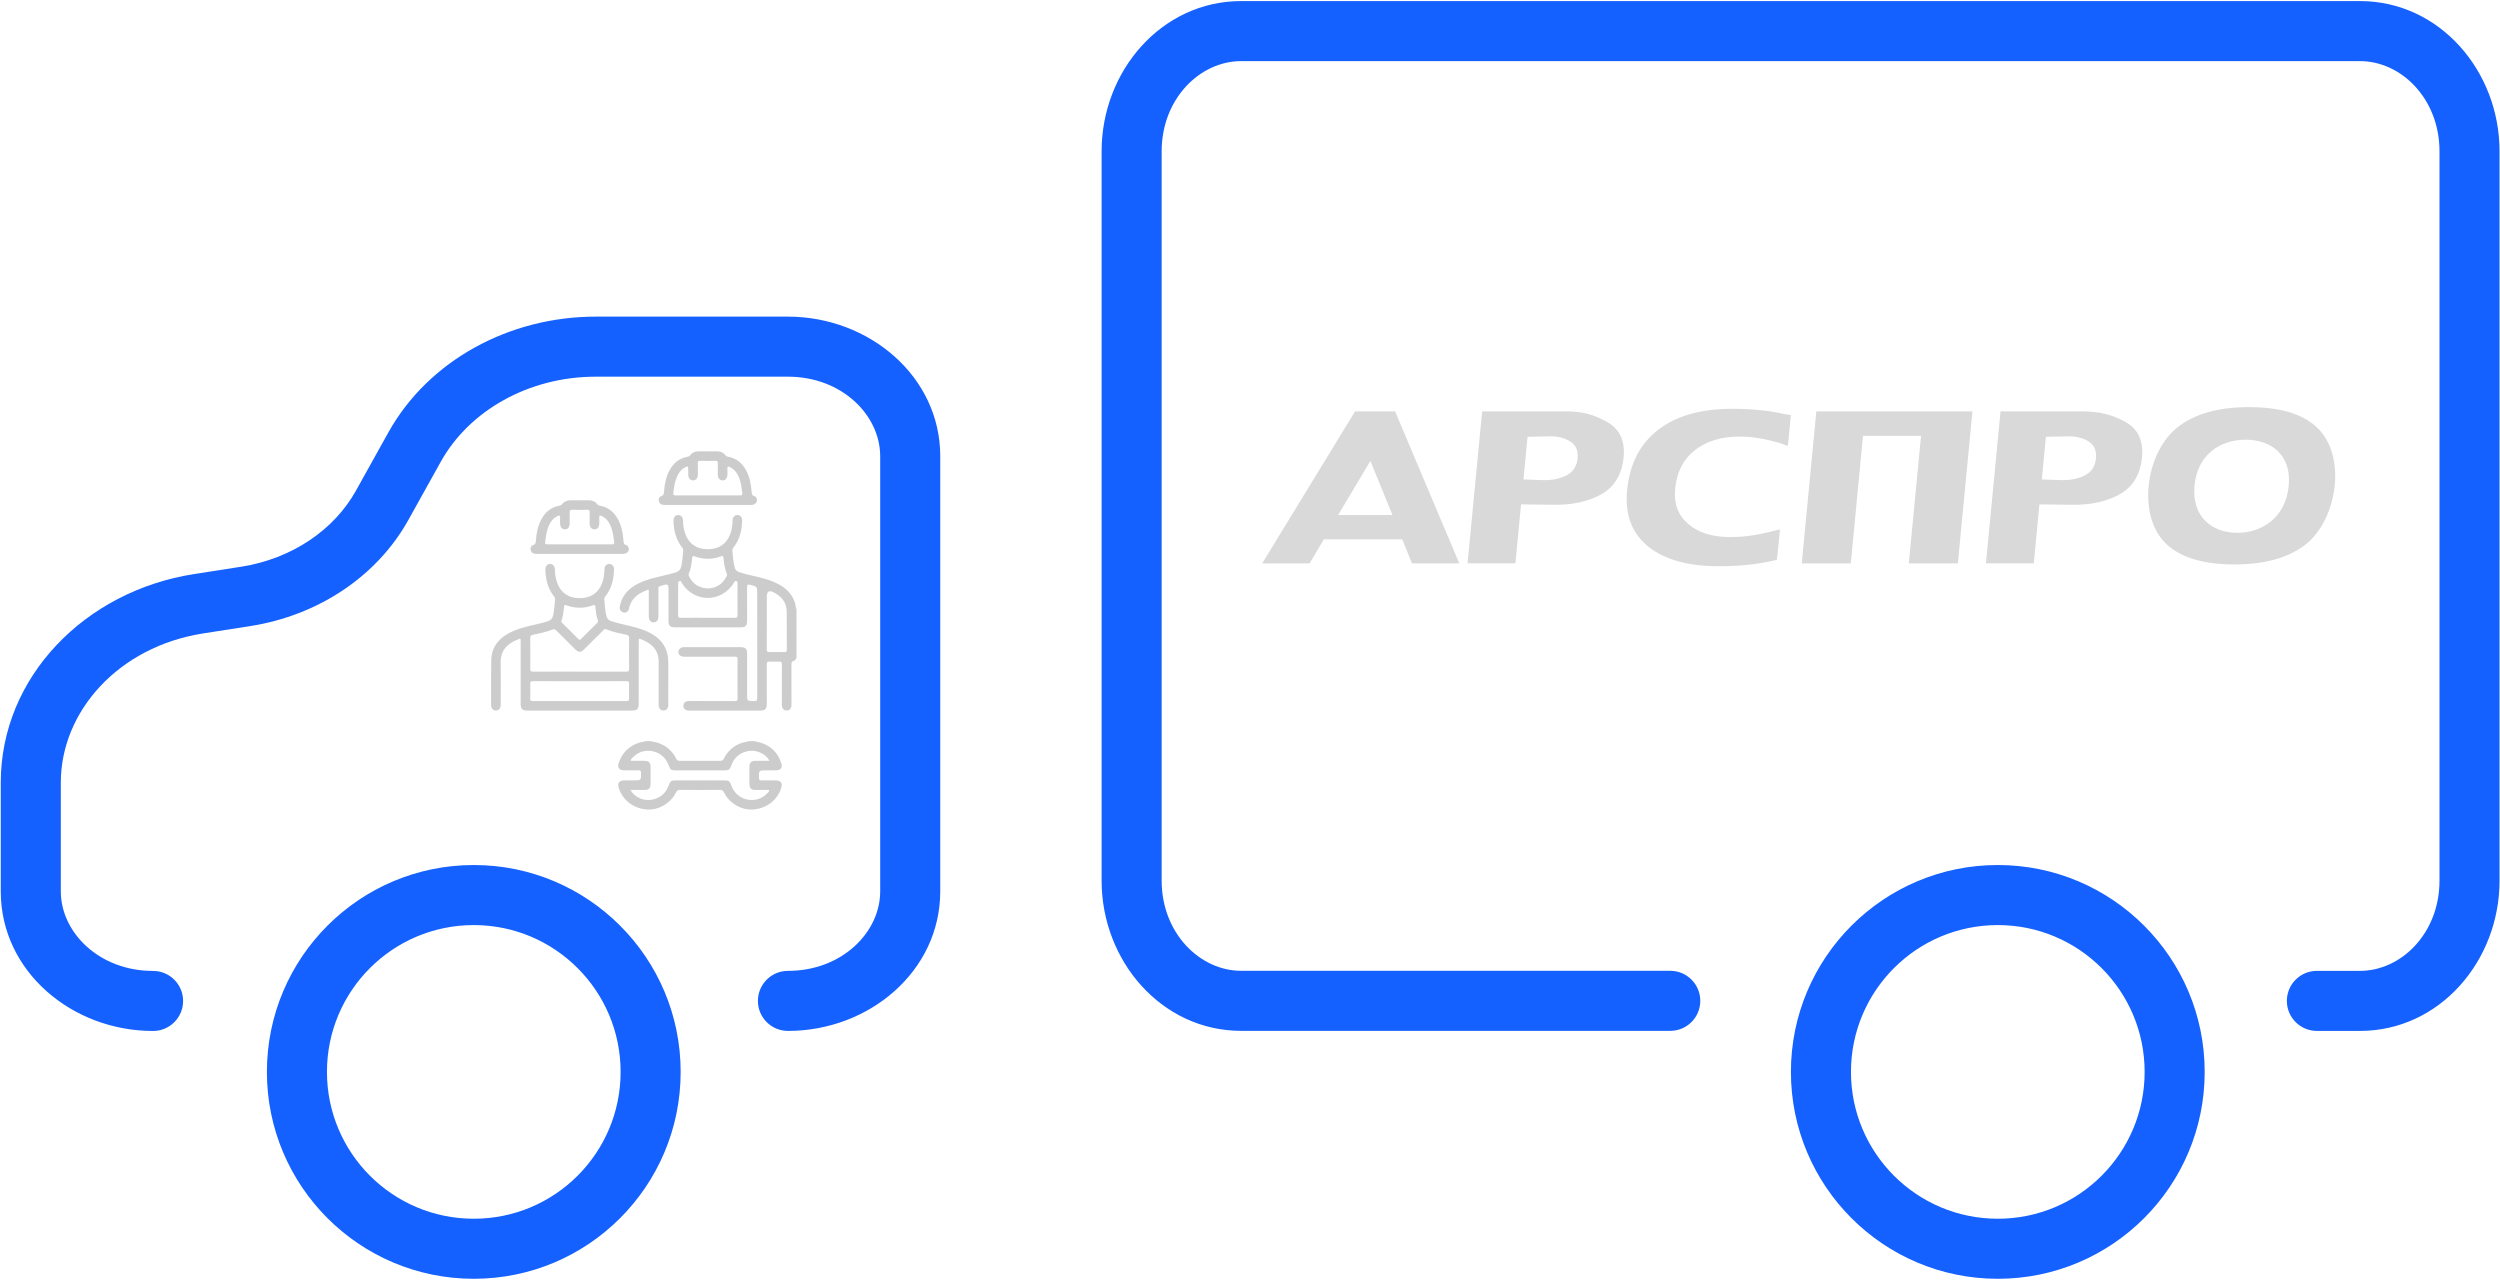 <svg width="1244" height="637" viewBox="0 0 1244 637" fill="none" xmlns="http://www.w3.org/2000/svg">
<path fill-rule="evenodd" clip-rule="evenodd" d="M1213.89 75.27C1213.89 49.17 1194.9 30.413 1174.31 30.413H617.624C597.037 30.413 578.045 49.17 578.045 75.27V438.215C578.045 464.315 597.037 483.072 617.624 483.072H831.12C839.372 483.072 846.061 489.762 846.061 498.014C846.061 506.266 839.372 512.956 831.12 512.956H617.624C577.994 512.956 548.161 478.161 548.161 438.215V75.27C548.161 35.324 577.994 0.529 617.624 0.529H1174.31C1213.94 0.529 1243.77 35.324 1243.77 75.27V438.246C1243.77 478.191 1213.94 512.986 1174.31 512.986H1152.88C1144.63 512.986 1137.94 506.296 1137.94 498.044C1137.94 489.792 1144.63 483.102 1152.88 483.102H1174.31C1194.9 483.102 1213.89 464.345 1213.89 438.246V75.27ZM437.986 227.016C437.986 206.663 419.003 187.436 392.075 187.436H296.469C263.086 187.436 233.481 204.351 219.337 229.749L219.337 229.751L203.191 258.752C187.437 287.05 158.014 306.306 124.569 311.533L124.562 311.534L101.144 315.184C58.934 321.76 30.262 354.014 30.262 389.418V443.552C30.262 463.905 49.244 483.132 76.172 483.132C84.425 483.132 91.114 489.822 91.114 498.074C91.114 506.326 84.425 513.015 76.172 513.015C35.917 513.015 0.378 483.416 0.378 443.552V389.418C0.378 336.958 42.207 294.122 96.543 285.657L119.954 282.008C145.232 278.057 166.238 263.692 177.081 244.216L193.227 215.213L193.228 215.212C213.202 179.344 253.435 157.553 296.469 157.553H392.075C432.331 157.553 467.869 187.152 467.869 227.016V443.525C467.869 483.384 432.363 512.988 392.075 512.988C383.823 512.988 377.133 506.298 377.133 498.046C377.133 489.794 383.823 483.104 392.075 483.104C419.026 483.104 437.986 463.882 437.986 443.525V227.016ZM235.753 460.319C276.104 460.319 308.814 493.03 308.814 533.38C308.814 573.731 276.104 606.441 235.753 606.441C195.403 606.441 162.692 573.731 162.692 533.38C162.692 493.03 195.403 460.319 235.753 460.319ZM338.697 533.38C338.697 476.526 292.608 430.436 235.753 430.436C178.899 430.436 132.809 476.526 132.809 533.38C132.809 590.235 178.899 636.325 235.753 636.325C292.608 636.325 338.697 590.235 338.697 533.38ZM1067.17 533.38C1067.17 493.03 1034.46 460.319 994.106 460.319C953.755 460.319 921.045 493.03 921.045 533.38C921.045 573.731 953.755 606.441 994.106 606.441C1034.46 606.441 1067.17 573.731 1067.17 533.38ZM994.106 430.436C1050.96 430.436 1097.05 476.526 1097.05 533.38C1097.05 590.235 1050.96 636.325 994.106 636.325C937.251 636.325 891.161 590.235 891.161 533.38C891.161 476.526 937.251 430.436 994.106 430.436Z" fill="#1561FF"/>
<g opacity="0.15">
<path d="M681.907 229.373L665.854 256.248H679.178H679.556H692.88L681.907 229.373ZM628.059 280.349L674.272 204.723H684.055H684.433H694.215L726.147 280.349H702.604L697.757 268.357H678.453H678.075H658.771L651.659 280.349H628.059Z" fill="black"/>
<path d="M785.01 228.078C784.632 231.864 782.949 234.609 779.901 236.314C778.391 237.181 776.534 237.846 774.385 238.337C772.208 238.828 769.741 239.002 766.954 238.886L758.071 238.568L760.103 217.357L769.77 217.155C772.383 217.01 774.676 217.183 776.65 217.704C778.624 218.195 780.278 218.917 781.614 219.842C784.226 221.605 785.359 224.35 785.01 228.078ZM807.914 227.645C808.697 219.351 805.969 213.456 799.669 209.959C792.819 206.173 787.507 204.699 779.001 204.699H737.519L730.262 280.327H754.065L756.881 250.965L771.831 251.168C777.346 251.312 782.282 250.879 786.577 249.838C790.874 248.798 794.561 247.353 797.608 245.504C803.705 241.689 807.13 235.707 807.914 227.645Z" fill="black"/>
<path d="M885.707 263.442C883.617 263.991 880.975 264.54 878.624 265.118C872.818 266.534 866.983 267.256 861.09 267.256C852.12 267.256 845.125 265.089 840.073 260.725C835.022 256.448 832.846 250.611 833.542 243.271C834.326 234.977 837.577 228.59 843.267 224.082C849.043 219.516 856.504 217.233 865.648 217.233C868.232 217.233 870.844 217.407 873.428 217.782C876.04 218.129 878.624 218.649 881.236 219.285C882.514 219.632 883.53 219.921 884.285 220.094C885.068 220.268 885.707 220.441 886.23 220.643C886.752 220.817 887.274 221.019 887.768 221.221C888.232 221.423 888.842 221.655 889.568 221.915L889.8 220.412L891.135 206.541C890.061 206.367 888.639 206.195 887.797 205.992C885.562 205.501 883.094 205.038 880.395 204.605C877.695 204.258 874.792 203.969 871.715 203.738C868.638 203.536 865.329 203.42 861.845 203.42C846.402 203.42 834.152 206.888 825.153 213.823C816.067 220.817 810.9 230.874 809.651 243.935C808.49 256.015 811.973 265.32 820.102 271.909C828.23 278.469 839.986 281.763 855.343 281.763C862.106 281.763 868.464 281.33 874.444 280.463C877.434 280.029 880.278 279.509 883.007 278.845C883.385 278.758 883.762 278.671 884.139 278.585L884.487 275.897L885.707 263.442Z" fill="black"/>
<path d="M920.96 280.349L927.027 216.889H955.911L949.815 280.349H974.228L981.485 204.723C955.591 204.723 929.697 204.723 903.804 204.723L896.547 280.349H920.96Z" fill="black"/>
<path d="M1042.95 228.078C1042.57 231.864 1040.89 234.609 1037.84 236.314C1036.33 237.181 1034.47 237.846 1032.33 238.337C1030.15 238.828 1027.68 239.002 1024.9 238.886L1016.01 238.568L1018.04 217.357L1027.71 217.155C1030.32 217.01 1032.62 217.183 1034.59 217.704C1036.57 218.195 1038.22 218.917 1039.55 219.842C1042.17 221.605 1043.3 224.35 1042.95 228.078ZM1065.86 227.645C1066.64 219.351 1063.91 213.456 1057.61 209.959C1050.76 206.173 1044.32 204.699 1035.84 204.699H995.46L988.203 280.327H1012.01L1014.82 250.965L1029.77 251.168C1035.29 251.312 1040.22 250.879 1044.52 249.838C1048.82 248.798 1052.5 247.353 1055.55 245.504C1061.65 241.689 1065.1 235.707 1065.86 227.645Z" fill="black"/>
<path d="M1138.87 241.687C1137.44 256.975 1126.15 265.124 1113.35 265.124C1100.63 265.124 1090.56 257.148 1091.98 241.687C1093.41 226.313 1104.58 218.8 1117.47 218.8C1130.1 218.8 1140.32 226.342 1138.87 241.687ZM1152.51 212.327C1145.34 205.824 1134.22 202.588 1119.13 202.588C1104.03 202.588 1092.3 205.824 1083.91 212.327C1067.51 224.811 1062.98 257.264 1078.43 271.135C1085.71 277.637 1096.86 280.874 1111.81 280.874C1126.76 280.874 1138.52 277.637 1147.02 271.135C1163.28 258.621 1168.04 226.14 1152.51 212.327Z" fill="black"/>
</g>
<g opacity="0.2">
<path d="M321.032 368.776C320.218 369.261 319.259 369.163 318.384 369.435C313.021 371.11 309.458 374.574 307.797 379.914C307.161 381.958 308.178 383.295 310.358 383.325C312.809 383.359 315.26 383.365 317.711 383.319C318.593 383.304 318.949 383.499 318.971 384.479C319.047 388.324 319.087 388.324 315.223 388.324C313.589 388.324 311.955 388.296 310.321 388.33C308.162 388.376 307.21 389.706 307.809 391.778C309.56 397.854 314.827 402.102 321.44 402.77C327.328 403.365 333.52 399.959 336.291 394.473C336.825 393.414 337.39 393.032 338.591 393.045C345.075 393.112 351.559 393.112 358.043 393.045C359.24 393.032 359.809 393.408 360.343 394.47C363.12 399.969 369.284 403.362 375.19 402.77C381.733 402.114 386.988 397.921 388.782 391.928C389.457 389.667 388.511 388.351 386.159 388.327C383.708 388.303 381.257 388.29 378.806 388.336C377.946 388.351 377.691 388.08 377.663 387.216C377.543 383.328 377.516 383.328 381.364 383.328C382.998 383.328 384.632 383.353 386.266 383.322C388.447 383.283 389.476 381.952 388.828 379.914C386.939 373.972 382.869 370.402 376.748 369.114C376.351 369.032 375.928 369.059 375.596 368.77C374.573 368.776 373.55 368.776 372.531 368.776C372.245 368.876 371.969 369.02 371.674 369.069C366.415 369.935 362.594 372.761 360.196 377.457C359.766 378.3 359.299 378.611 358.344 378.605C351.657 378.562 344.97 378.562 338.287 378.605C337.332 378.611 336.862 378.306 336.438 377.457C334.273 373.103 330.731 370.427 326.013 369.233C325.378 369.072 324.674 369.188 324.097 368.779H321.032V368.776ZM382.854 378.58C380.44 378.58 378.118 378.562 375.792 378.586C373.799 378.608 372.915 379.496 372.902 381.495C372.881 384.284 372.89 387.076 372.899 389.865C372.905 392.257 373.716 393.072 376.103 393.081C378.323 393.09 380.544 393.081 382.823 393.081C382.691 393.933 382.203 394.326 381.797 394.75C376.232 400.579 366.593 398.47 363.894 390.838C363.117 388.638 362.68 388.327 360.34 388.327C352.271 388.327 344.203 388.324 336.137 388.327C334.024 388.327 333.471 388.727 332.783 390.701C331.395 394.696 328.575 397.076 324.45 397.927C320.38 398.766 315.494 396.587 313.786 393.081C316.148 393.081 318.421 393.093 320.697 393.078C322.881 393.063 323.725 392.212 323.738 390.008C323.75 387.268 323.747 384.528 323.738 381.791C323.731 379.401 322.921 378.592 320.528 378.583C318.307 378.574 316.09 378.583 313.82 378.583C313.921 377.775 314.376 377.415 314.738 377.021C320.23 371.058 330.037 373.136 332.746 380.826C333.52 383.023 333.959 383.338 336.3 383.338C344.368 383.338 352.437 383.341 360.503 383.338C362.616 383.338 363.169 382.941 363.857 380.964C365.245 376.969 368.065 374.589 372.19 373.737C376.259 372.898 381.161 375.083 382.857 378.586L382.854 378.58Z" fill="black"/>
<g clip-path="url(#clip0_153_3410)">
<path d="M396.345 303.087C395.869 302.483 396.01 301.723 395.85 301.04C394.76 296.441 391.922 293.219 387.87 290.942C383.183 288.309 377.962 287.299 372.808 286.084C371.024 285.663 369.248 285.211 367.528 284.565C366.499 284.177 365.879 283.487 365.584 282.401C364.822 279.587 364.675 276.701 364.448 273.823C364.398 273.207 364.675 272.77 365.034 272.319C368.155 268.394 369.171 263.799 369.291 258.938C369.328 257.381 368.311 256.286 366.963 256.258C365.624 256.231 364.558 257.293 364.54 258.852C364.512 261.312 364.165 263.704 363.271 265.999C361.413 270.775 357.561 273.295 352.196 273.295C346.824 273.295 342.99 270.775 341.132 265.987C340.3 263.838 339.913 261.599 339.885 259.295C339.864 257.366 338.912 256.219 337.431 256.261C335.948 256.304 335.045 257.491 335.124 259.414C335.321 264.171 336.39 268.651 339.477 272.453C339.864 272.929 339.996 273.411 339.956 273.991C339.768 276.569 339.547 279.142 339.044 281.687C338.712 283.365 337.803 284.357 336.163 284.857C332.554 285.959 328.837 286.633 325.201 287.613C321.549 288.596 317.986 289.816 314.844 292.001C311.523 294.308 309.343 297.387 308.504 301.351C308.225 302.672 308.28 303.905 309.736 304.592C311.189 305.278 312.669 304.54 313.028 302.74C314.036 297.665 317.675 295.245 322.114 293.564C322.252 293.512 322.409 293.506 322.556 293.487C322.602 293.481 322.654 293.509 322.842 293.554C322.842 296.405 322.842 299.288 322.842 302.172C322.842 303.643 322.836 305.117 322.842 306.588C322.854 308.541 323.726 309.688 325.204 309.712C326.687 309.734 327.621 308.574 327.624 306.649C327.633 302.639 327.624 298.629 327.627 294.622C327.627 294.012 327.664 293.402 327.618 292.798C327.569 292.126 327.839 291.842 328.493 291.635C332.655 290.329 332.649 290.311 332.649 294.58C332.649 299.401 332.643 304.223 332.652 309.044C332.658 311.33 333.493 312.163 335.797 312.163C346.728 312.169 357.66 312.169 368.591 312.163C370.962 312.163 371.764 311.336 371.767 308.919C371.773 303.338 371.798 297.753 371.745 292.172C371.733 290.97 372.037 290.71 373.223 291C376.779 291.87 376.789 291.827 376.789 295.526C376.789 312.678 376.773 329.831 376.819 346.984C376.822 348.369 376.604 348.934 375.032 348.87C371.77 348.739 371.767 348.836 371.767 345.593C371.767 338.843 371.767 332.092 371.767 325.342C371.767 322.834 370.981 322.032 368.508 322.028C359.263 322.022 350.018 322.028 340.773 322.028C340.619 322.028 340.466 322.025 340.312 322.028C338.647 322.089 337.526 323.09 337.572 324.473C337.615 325.809 338.687 326.761 340.294 326.774C343.817 326.801 347.343 326.783 350.869 326.783C355.774 326.783 360.676 326.807 365.581 326.764C366.573 326.755 367.021 326.92 367.009 328.064C366.957 334.561 366.954 341.055 367.009 347.552C367.018 348.702 366.561 348.852 365.575 348.845C358.219 348.812 350.863 348.827 343.509 348.83C343 348.83 342.471 348.784 341.983 348.9C340.819 349.178 340.073 349.938 340.045 351.143C340.017 352.422 340.779 353.218 342.008 353.517C342.444 353.624 342.923 353.582 343.38 353.582C354.975 353.582 366.57 353.585 378.165 353.582C380.84 353.582 381.574 352.834 381.574 350.112C381.574 343.615 381.605 337.118 381.546 330.625C381.537 329.471 381.869 329.123 383.005 329.197C384.48 329.291 385.972 329.3 387.447 329.197C388.697 329.108 389.093 329.462 389.081 330.765C389.01 337.21 389.047 343.655 389.05 350.1C389.05 350.606 389.007 351.131 389.121 351.616C389.394 352.773 390.162 353.517 391.372 353.548C392.659 353.582 393.47 352.825 393.765 351.604C393.881 351.122 393.832 350.594 393.832 350.087C393.835 343.643 393.841 337.198 393.826 330.753C393.826 329.911 393.765 329.151 394.886 328.931C395.654 328.778 395.859 327.952 396.348 327.454V303.091L396.345 303.087ZM352.242 307.408C347.748 307.408 343.258 307.375 338.764 307.433C337.671 307.448 337.4 307.106 337.41 306.057C337.459 300.884 337.431 295.712 337.434 290.536C337.434 289.996 337.302 289.417 338.052 289.166C338.905 288.879 338.97 289.609 339.225 290.027C345.362 300.069 359.03 300.036 365.222 289.963C365.461 289.572 365.529 288.934 366.284 289.145C367.015 289.349 366.978 289.896 366.978 290.466C366.972 295.691 366.942 300.915 367.003 306.139C367.015 307.296 366.545 307.436 365.566 307.427C361.124 307.384 356.683 307.408 352.242 307.408ZM381.571 309.032V296.862C381.571 294.248 382.743 293.56 385.088 294.796C388.921 296.813 391.415 299.773 391.467 304.25C391.544 310.588 391.476 316.926 391.513 323.264C391.519 324.177 391.283 324.506 390.318 324.485C387.818 324.421 385.315 324.418 382.818 324.485C381.783 324.512 381.543 324.14 381.552 323.179C381.595 318.464 381.571 313.747 381.571 309.032ZM352.177 292.831C348.012 292.627 344.925 290.735 343.003 287.021C342.748 286.53 342.481 286.011 342.745 285.428C343.869 282.935 344.13 280.25 344.431 277.586C344.538 276.627 344.812 276.542 345.641 276.847C350.024 278.455 354.422 278.458 358.802 276.832C359.496 276.573 359.859 276.478 359.969 277.451C360.277 280.164 360.531 282.901 361.674 285.443C361.935 286.026 361.656 286.545 361.401 287.036C359.472 290.744 356.382 292.636 352.177 292.831Z" fill="black"/>
<path d="M288.51 353.581C297.04 353.581 305.572 353.581 314.102 353.581C317.149 353.581 317.818 352.931 317.818 349.958C317.818 339.757 317.818 329.559 317.818 319.357C317.818 317.594 317.827 317.581 319.443 318.268C323.516 320.001 326.83 322.439 327.588 327.16C327.724 328.005 327.736 328.878 327.739 329.736C327.751 336.535 327.745 343.336 327.748 350.135C327.748 350.59 327.708 351.06 327.797 351.502C328.049 352.738 328.829 353.523 330.11 353.541C331.394 353.559 332.183 352.784 332.475 351.56C332.567 351.173 332.534 350.752 332.534 350.349C332.534 343.498 332.512 336.647 332.543 329.797C332.573 323.056 329.56 318.164 323.596 315.015C319.034 312.607 314.025 311.616 309.071 310.45C307.332 310.041 305.606 309.617 303.929 308.988C302.783 308.558 302.108 307.829 301.794 306.626C301.079 303.855 300.922 301.024 300.698 298.195C300.649 297.581 300.919 297.142 301.278 296.69C304.399 292.769 305.419 288.174 305.542 283.312C305.582 281.75 304.574 280.658 303.223 280.621C301.884 280.584 300.809 281.649 300.79 283.203C300.762 285.662 300.415 288.055 299.525 290.349C297.669 295.125 293.818 297.655 288.455 297.655C283.08 297.655 279.244 295.14 277.386 290.355C276.55 288.207 276.163 285.97 276.136 283.663C276.111 281.729 275.171 280.584 273.694 280.618C272.207 280.651 271.295 281.842 271.375 283.758C271.568 288.512 272.634 292.998 275.721 296.797C276.151 297.325 276.246 297.865 276.197 298.488C276 301.014 275.788 303.535 275.294 306.031C274.962 307.707 274.062 308.701 272.422 309.214C268.816 310.34 265.094 310.981 261.454 311.967C258.051 312.888 254.734 314.02 251.736 315.934C247.15 318.857 244.561 323.016 244.447 328.42C244.288 335.927 244.374 343.44 244.389 350.95C244.392 352.509 245.452 353.577 246.794 353.562C248.188 353.544 249.15 352.445 249.153 350.749C249.168 343.797 249.266 336.843 249.131 329.891C248.993 322.876 253.262 319.931 258.164 317.969C259.006 317.63 259.11 318.021 259.095 318.713C259.071 319.778 259.089 320.843 259.089 321.912C259.089 331.35 259.089 340.791 259.089 350.23C259.089 352.818 259.857 353.577 262.464 353.581C271.147 353.584 279.83 353.581 288.513 353.581H288.51ZM288.4 334.206C280.743 334.206 273.083 334.173 265.425 334.237C264.123 334.249 263.822 333.861 263.841 332.622C263.911 327.603 263.911 322.58 263.841 317.557C263.825 316.437 264.255 316.074 265.244 315.857C268.475 315.149 271.749 314.56 274.827 313.303C275.699 312.946 276.194 313.089 276.814 313.718C279.892 316.828 283.009 319.904 286.118 322.983C287.945 324.792 288.947 324.801 290.746 323.016C293.858 319.937 296.954 316.846 300.065 313.767C300.48 313.358 300.815 312.781 301.598 313.117C304.851 314.515 308.327 315.116 311.752 315.879C312.824 316.12 313.064 316.629 313.054 317.652C313.002 322.674 312.99 327.694 313.057 332.717C313.073 333.922 312.732 334.24 311.528 334.231C303.819 334.179 296.109 334.203 288.4 334.203V334.206ZM288.292 338.964C296.057 338.964 303.819 338.985 311.583 338.939C312.692 338.933 313.107 339.171 313.057 340.355C312.962 342.735 312.996 345.125 313.045 347.508C313.064 348.423 312.901 348.851 311.817 348.848C296.238 348.814 280.663 348.814 265.084 348.848C264.003 348.848 263.831 348.433 263.853 347.511C263.902 345.128 263.936 342.738 263.841 340.358C263.794 339.183 264.197 338.933 265.312 338.939C272.972 338.985 280.635 338.964 288.295 338.964H288.292ZM288.308 318.381C288.179 318.28 287.967 318.146 287.792 317.972C285.083 315.287 282.38 312.595 279.674 309.907C279.37 309.605 279.21 309.321 279.379 308.839C280.162 306.574 280.454 304.203 280.687 301.838C280.783 300.871 281.139 300.941 281.842 301.198C286.222 302.797 290.617 302.83 294.994 301.204C295.79 300.908 296.128 300.902 296.226 301.909C296.453 304.225 296.736 306.544 297.501 308.762C297.688 309.303 297.522 309.611 297.175 309.959C294.5 312.607 291.837 315.265 289.162 317.911C288.953 318.115 288.778 318.402 288.314 318.381H288.308Z" fill="black"/>
<path d="M352.291 251.257C359.435 251.257 366.582 251.266 373.727 251.251C375.637 251.248 376.896 250.051 376.623 248.544C376.5 247.876 376.202 247.119 375.56 246.966C373.917 246.576 374.049 245.331 373.954 244.153C373.668 240.589 372.934 237.137 371.214 233.958C369.27 230.369 366.392 227.983 362.264 227.275C361.671 227.174 361.247 226.915 360.879 226.439C359.871 225.148 358.483 224.586 356.867 224.577C353.753 224.562 350.642 224.559 347.527 224.577C345.915 224.586 344.523 225.157 343.525 226.454C343.153 226.936 342.717 227.171 342.131 227.272C338.006 227.989 335.131 230.381 333.19 233.97C331.494 237.104 330.766 240.506 330.468 244.015C330.364 245.239 330.514 246.475 328.847 246.991C327.953 247.265 327.593 248.312 327.818 249.307C328.063 250.408 328.816 251.077 329.94 251.211C330.696 251.303 331.47 251.248 332.234 251.248C338.921 251.248 345.607 251.248 352.294 251.248L352.291 251.257ZM352.288 246.499C346.977 246.499 341.667 246.496 336.356 246.502C335.604 246.502 334.906 246.576 335.035 245.441C335.364 242.615 335.708 239.798 336.881 237.168C337.748 235.227 338.945 233.549 340.917 232.557C342.306 231.858 342.438 231.94 342.453 233.442C342.462 234.354 342.441 235.27 342.459 236.182C342.49 237.961 343.473 239.102 344.913 239.06C346.305 239.017 347.217 237.918 347.238 236.21C347.26 234.281 347.284 232.352 347.229 230.427C347.205 229.545 347.527 229.301 348.375 229.316C350.927 229.359 353.483 229.377 356.032 229.31C357.046 229.283 357.205 229.716 357.184 230.57C357.138 232.548 357.138 234.528 357.184 236.506C357.221 237.995 358.194 239.014 359.49 239.06C360.83 239.106 361.88 238.034 361.944 236.493C361.987 235.428 362.021 234.357 361.938 233.298C361.834 231.944 362.436 232.023 363.351 232.478C365.173 233.378 366.383 234.839 367.261 236.609C368.643 239.389 369.024 242.404 369.371 245.431C369.5 246.557 368.821 246.506 368.06 246.506C362.801 246.496 357.54 246.499 352.282 246.499H352.288Z" fill="black"/>
<path d="M288.543 275.617C295.687 275.617 302.835 275.626 309.979 275.611C311.883 275.607 313.145 274.402 312.863 272.895C312.737 272.226 312.436 271.473 311.794 271.323C310.135 270.939 310.292 269.678 310.197 268.507C309.908 264.942 309.174 261.491 307.451 258.314C305.504 254.729 302.623 252.342 298.495 251.638C297.902 251.537 297.484 251.265 297.112 250.795C296.059 249.459 294.615 248.934 292.944 248.937C289.934 248.937 286.921 248.934 283.911 248.937C282.24 248.937 280.797 249.48 279.759 250.829C279.387 251.311 278.945 251.54 278.361 251.641C274.236 252.361 271.361 254.756 269.426 258.348C267.688 261.576 266.957 265.08 266.687 268.699C266.607 269.779 266.674 270.829 265.203 271.28C264.239 271.576 263.824 272.626 264.061 273.685C264.306 274.787 265.065 275.467 266.189 275.577C267.15 275.672 268.127 275.617 269.095 275.617C275.575 275.617 282.059 275.617 288.54 275.617H288.543ZM288.528 270.862C283.217 270.862 277.907 270.859 272.596 270.865C271.844 270.865 271.146 270.936 271.278 269.8C271.629 266.773 272.006 263.758 273.389 260.978C274.267 259.208 275.474 257.741 277.295 256.843C278.202 256.398 278.825 256.288 278.711 257.655C278.632 258.613 278.684 259.581 278.699 260.545C278.73 262.324 279.716 263.465 281.156 263.42C282.548 263.374 283.46 262.278 283.478 260.566C283.5 258.69 283.515 256.813 283.469 254.936C283.448 254.088 283.595 253.642 284.615 253.67C287.167 253.737 289.723 253.737 292.272 253.67C293.288 253.642 293.442 254.079 293.421 254.933C293.374 256.911 293.374 258.891 293.421 260.868C293.457 262.355 294.434 263.377 295.73 263.42C297.069 263.465 298.12 262.391 298.181 260.853C298.224 259.788 298.258 258.717 298.175 257.658C298.071 256.3 298.679 256.389 299.591 256.84C301.412 257.741 302.623 259.205 303.501 260.975C304.88 263.755 305.261 266.77 305.611 269.797C305.74 270.926 305.058 270.868 304.3 270.868C299.041 270.859 293.78 270.862 288.522 270.862H288.528Z" fill="black"/>
</g>
</g>
<defs>
<clipPath id="clip0_153_3410">
<rect width="152" height="151" fill="white" transform="matrix(-1 0 0 1 396.344 202.588)"/>
</clipPath>
</defs>
</svg>
